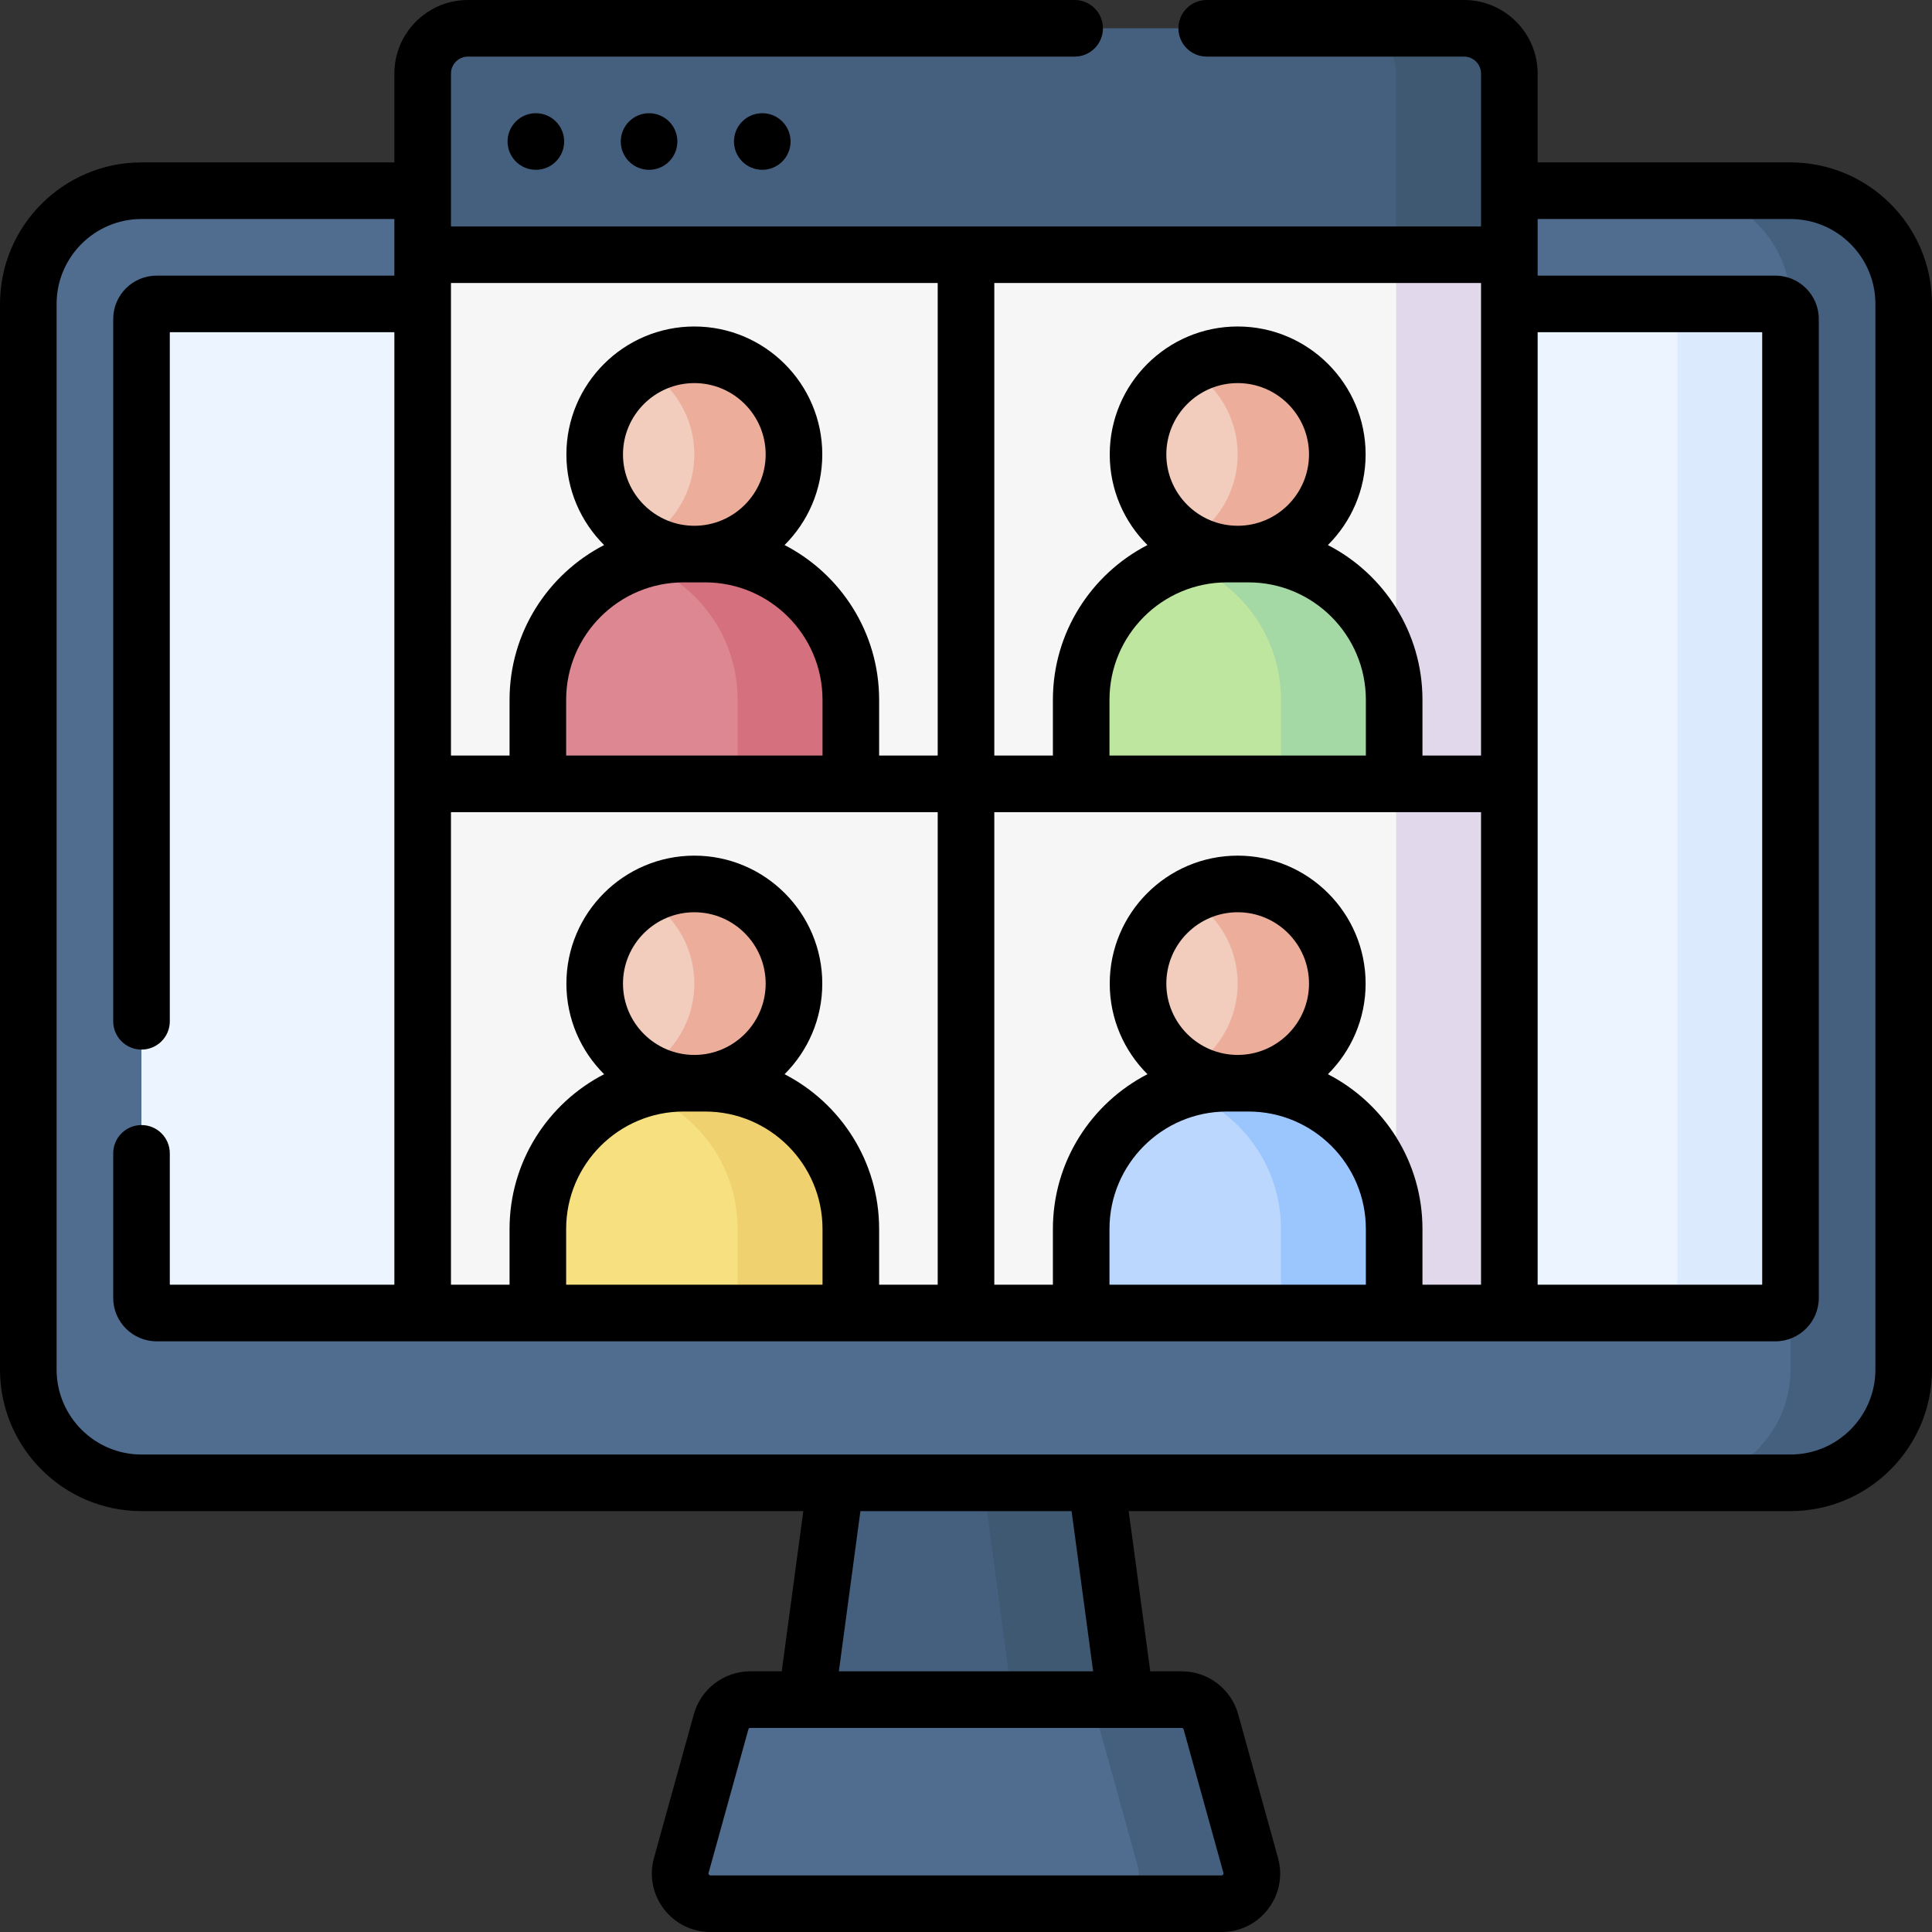 <svg id="Layer_1" enable-background="new 0 0 512 512" height="512" viewBox="0 0 512 512" width="512" xmlns="http://www.w3.org/2000/svg"><rect x="0" y="0" width="512" height="512" fill="#333333" stroke="none"/><g><g><g><g><path d="m474.5 392.962h-437c-16.569 0-30-13.431-30-30v-282.417c0-16.569 13.431-30 30-30h437c16.569 0 30 13.431 30 30v282.417c0 16.568-13.431 30-30 30z" fill="#506d90"/><path d="m474.5 50.545h-30c16.569 0 30 13.431 30 30v282.417c0 16.569-13.431 30-30 30h30c16.569 0 30-13.431 30-30v-282.417c0-16.569-13.431-30-30-30z" fill="#455f7e"/><path d="m37.5 343.962v-259.417c0-2.209 1.791-4 4-4h429c2.209 0 4 1.791 4 4v259.417c0 2.209-1.791 4-4 4h-429c-2.209 0-4-1.791-4-4z" fill="#ecf5ff"/><path d="m37.5 343.962v-259.417c0-2.209 1.791-4 4-4h429c2.209 0 4 1.791 4 4v259.417c0 2.209-1.791 4-4 4h-429c-2.209 0-4-1.791-4-4z" fill="#ecf5ff"/><path d="m470.5 80.545h-30c2.209 0 4 1.791 4 4v259.417c0 2.209-1.791 4-4 4h30c2.209 0 4-1.791 4-4v-259.417c0-2.21-1.791-4-4-4z" fill="#dbeafd"/><path d="m305.543 504.5h-99.086l15-111.538h69.086z" fill="#455f7e"/><path d="m290.543 392.962h-30l15 111.538h30z" fill="#405972"/><path d="m320.895 456.277 10.563 38.085c1.414 5.097-2.42 10.138-7.709 10.138h-135.497c-5.289 0-9.123-5.041-7.709-10.138l10.563-38.085c.961-3.464 4.114-5.862 7.709-5.862h114.372c3.594 0 6.747 2.397 7.708 5.862z" fill="#506d90"/><path d="m331.458 494.362-10.563-38.085c-.961-3.464-4.114-5.862-7.709-5.862h-30c3.595 0 6.748 2.398 7.709 5.862l10.563 38.085c1.414 5.097-2.42 10.138-7.709 10.138h30c5.289 0 9.122-5.041 7.709-10.138z" fill="#455f7e"/></g><path d="m112.01 67.5h287.98v280.462h-287.98z" fill="#f7f6f7"/><path d="m369.99 67.5h30v280.462h-30z" fill="#e2d8ec"/><path d="m372.99 7.5h-248.98c-6.627 0-12 5.373-12 12v48h287.98l-15-48c0-6.627-5.373-12-12-12z" fill="#455f7e"/><path d="m387.99 7.5h-30c6.627 0 12 5.373 12 12v48h30v-48c0-6.627-5.373-12-12-12z" fill="#405972"/></g><g><path d="m225.476 347.962v-22.276c0-21.33-17.291-38.621-38.62-38.621h-5.7c-21.33 0-38.621 17.291-38.621 38.621v22.276z" fill="#f7e07f"/><path d="m186.855 287.065h-5.7c-4.246 0-8.328.695-12.15 1.961 15.374 5.093 26.47 19.576 26.47 36.659v22.276h30v-22.276c.001-21.329-17.29-38.62-38.62-38.62z" fill="#f0d16f"/><circle cx="184.005" cy="260.659" fill="#f2ccbc" r="26.406"/><path d="m184.005 234.253c-4.811 0-9.318 1.293-13.203 3.542 7.891 4.566 13.203 13.092 13.203 22.865s-5.313 18.298-13.203 22.865c3.885 2.248 8.392 3.542 13.203 3.542 14.584 0 26.406-11.823 26.406-26.406s-11.822-26.408-26.406-26.408z" fill="#ecad9a"/></g><g><path d="m369.466 347.962v-22.276c0-21.33-17.291-38.621-38.62-38.621h-5.7c-21.33 0-38.621 17.291-38.621 38.621v22.276z" fill="#bcd7fd"/><path d="m330.845 287.065h-5.7c-4.246 0-8.328.695-12.15 1.961 15.374 5.093 26.47 19.576 26.47 36.659v22.276h30v-22.276c.001-21.329-17.29-38.62-38.62-38.62z" fill="#9bc6fd"/><circle cx="327.995" cy="260.659" fill="#f2ccbc" r="26.406"/><path d="m327.995 234.253c-4.811 0-9.318 1.293-13.203 3.542 7.891 4.566 13.203 13.092 13.203 22.865s-5.313 18.298-13.203 22.865c3.885 2.248 8.392 3.542 13.203 3.542 14.584 0 26.406-11.823 26.406-26.406s-11.822-26.408-26.406-26.408z" fill="#ecad9a"/></g><g><path d="m225.476 207.731v-22.276c0-21.33-17.291-38.621-38.62-38.621h-5.7c-21.33 0-38.621 17.291-38.621 38.621v22.276z" fill="#dd8793"/><path d="m186.855 146.835h-5.7c-4.246 0-8.328.695-12.15 1.961 15.374 5.093 26.47 19.576 26.47 36.659v22.276h30v-22.276c.001-21.329-17.29-38.62-38.62-38.62z" fill="#d5707e"/><circle cx="184.005" cy="120.428" fill="#f2ccbc" r="26.406"/><path d="m184.005 94.022c-4.811 0-9.318 1.293-13.203 3.542 7.891 4.566 13.203 13.092 13.203 22.865s-5.313 18.298-13.203 22.865c3.885 2.248 8.392 3.542 13.203 3.542 14.584 0 26.406-11.823 26.406-26.406s-11.822-26.408-26.406-26.408z" fill="#ecad9a"/></g><g><path d="m369.466 207.731v-22.276c0-21.33-17.291-38.621-38.62-38.621h-5.7c-21.33 0-38.621 17.291-38.621 38.621v22.276z" fill="#bfe69f"/><path d="m330.845 146.835h-5.7c-4.246 0-8.328.695-12.15 1.961 15.374 5.093 26.47 19.576 26.47 36.659v22.276h30v-22.276c.001-21.329-17.29-38.62-38.62-38.62z" fill="#a4d9a6"/><circle cx="327.995" cy="120.428" fill="#f2ccbc" r="26.406"/><path d="m327.995 94.022c-4.811 0-9.318 1.293-13.203 3.542 7.891 4.566 13.203 13.092 13.203 22.865s-5.313 18.298-13.203 22.865c3.885 2.248 8.392 3.542 13.203 3.542 14.584 0 26.406-11.823 26.406-26.406s-11.822-26.408-26.406-26.408z" fill="#ecad9a"/></g></g><path d="m134.51 37.5c0 4.142 3.358 7.5 7.5 7.5s7.5-3.358 7.5-7.5-3.358-7.5-7.5-7.5-7.5 3.358-7.5 7.5zm60 0c0 4.142 3.358 7.5 7.5 7.5s7.5-3.358 7.5-7.5-3.358-7.5-7.5-7.5-7.5 3.358-7.5 7.5zm279.99 5.54h-67.01v-23.54c0-10.752-8.748-19.5-19.5-19.5h-68.198c-4.142 0-7.5 3.358-7.5 7.5s3.358 7.5 7.5 7.5h68.198c2.481 0 4.5 2.019 4.5 4.5v40.5h-272.98v-40.5c0-2.481 2.019-4.5 4.5-4.5h160.782c4.142 0 7.5-3.358 7.5-7.5s-3.358-7.5-7.5-7.5h-160.782c-10.752 0-19.5 8.748-19.5 19.5v23.54h-67.01c-20.678 0-37.5 16.822-37.5 37.5v282.42c0 20.678 16.822 37.5 37.5 37.5h175.383l-5.712 42.455h-8.357c-6.939 0-13.081 4.67-14.936 11.357l-10.563 38.085c-1.306 4.707-.358 9.637 2.598 13.524 2.957 3.888 7.454 6.118 12.338 6.118h135.497c4.884 0 9.381-2.23 12.338-6.118s3.904-8.817 2.598-13.524l-10.563-38.085c-1.855-6.687-7.997-11.357-14.936-11.357h-8.357l-5.712-42.455h175.384c20.678 0 37.5-16.822 37.5-37.5v-282.42c0-20.678-16.822-37.5-37.5-37.5zm-67.01 45h59.51v252.42h-59.51zm-143.99-13.04h128.99v125.231h-15.524v-14.776c0-17.846-10.195-33.346-25.061-41.011 6.171-6.144 9.997-14.641 9.997-24.016 0-18.696-15.21-33.906-33.906-33.906s-33.906 15.21-33.906 33.906c0 9.375 3.826 17.872 9.997 24.016-14.866 7.665-25.061 23.165-25.061 41.011v14.776h-15.526zm61.645 79.334h5.7c17.16 0 31.12 13.96 31.12 31.121v14.776h-67.941v-14.776c0-17.16 13.961-31.121 31.121-31.121zm-16.056-33.906c0-10.425 8.481-18.906 18.906-18.906s18.906 8.481 18.906 18.906-8.481 18.906-18.906 18.906-18.906-8.481-18.906-18.906zm-45.589 94.803h128.99v125.229h-15.524v-14.774c0-17.846-10.195-33.346-25.061-41.011 6.171-6.144 9.997-14.641 9.997-24.016 0-18.696-15.21-33.906-33.906-33.906s-33.906 15.21-33.906 33.906c0 9.375 3.826 17.872 9.997 24.016-14.866 7.665-25.061 23.165-25.061 41.011v14.774h-15.526zm61.645 79.334h5.7c17.16 0 31.12 13.96 31.12 31.121v14.774h-67.941v-14.774c0-17.16 13.961-31.121 31.121-31.121zm-16.056-33.906c0-10.425 8.481-18.906 18.906-18.906s18.906 8.481 18.906 18.906-8.481 18.906-18.906 18.906-18.906-8.481-18.906-18.906zm-189.579-185.659h128.99v125.231h-15.524v-14.776c0-17.846-10.195-33.346-25.061-41.011 6.171-6.144 9.997-14.641 9.997-24.016 0-18.696-15.21-33.906-33.906-33.906s-33.906 15.21-33.906 33.906c0 9.375 3.826 17.872 9.997 24.016-14.866 7.665-25.061 23.165-25.061 41.011v14.776h-15.526zm61.645 79.334h5.7c17.16 0 31.121 13.96 31.121 31.121v14.776h-67.941v-14.776c0-17.16 13.96-31.121 31.12-31.121zm-16.056-33.906c0-10.425 8.481-18.906 18.906-18.906s18.906 8.481 18.906 18.906-8.481 18.906-18.906 18.906-18.906-8.481-18.906-18.906zm-45.589 94.803h128.99v125.229h-15.524v-14.774c0-17.846-10.195-33.346-25.061-41.011 6.171-6.144 9.997-14.641 9.997-24.016 0-18.696-15.21-33.906-33.906-33.906s-33.906 15.21-33.906 33.906c0 9.375 3.826 17.872 9.997 24.016-14.866 7.665-25.061 23.165-25.061 41.011v14.774h-15.526zm61.645 79.334h5.7c17.16 0 31.121 13.96 31.121 31.121v14.774h-67.941v-14.774c0-17.16 13.96-31.121 31.12-31.121zm-16.056-33.906c0-10.425 8.481-18.906 18.906-18.906s18.906 8.481 18.906 18.906-8.481 18.906-18.906 18.906-18.906-8.481-18.906-18.906zm148.087 197.256c.224 0 .422.15.482.366l10.563 38.085c.095.241-.224.662-.482.634h-135.498c-.258.028-.579-.389-.482-.634l10.563-38.085c.06-.216.258-.367.482-.367h114.372zm-90.88-15 5.712-42.455h55.963l5.712 42.455zm274.694-79.955c0 12.407-10.093 22.5-22.5 22.5h-437c-12.407 0-22.5-10.093-22.5-22.5v-282.42c0-12.407 10.093-22.5 22.5-22.5h67.01v15h-63.01c-6.341 0-11.5 5.159-11.5 11.5v186.109c0 4.142 3.358 7.5 7.5 7.5s7.5-3.358 7.5-7.5v-182.609h59.51v252.42h-59.51v-34.811c0-4.142-3.358-7.5-7.5-7.5s-7.5 3.358-7.5 7.5v38.311c0 6.341 5.159 11.5 11.5 11.5h429c6.341 0 11.5-5.159 11.5-11.5v-259.42c0-6.341-5.159-11.5-11.5-11.5h-63.01v-15h67.01c12.407 0 22.5 10.093 22.5 22.5zm-332.49-325.46c0 4.142 3.358 7.5 7.5 7.5s7.5-3.358 7.5-7.5-3.358-7.5-7.5-7.5-7.5 3.358-7.5 7.5z"/></g></svg>